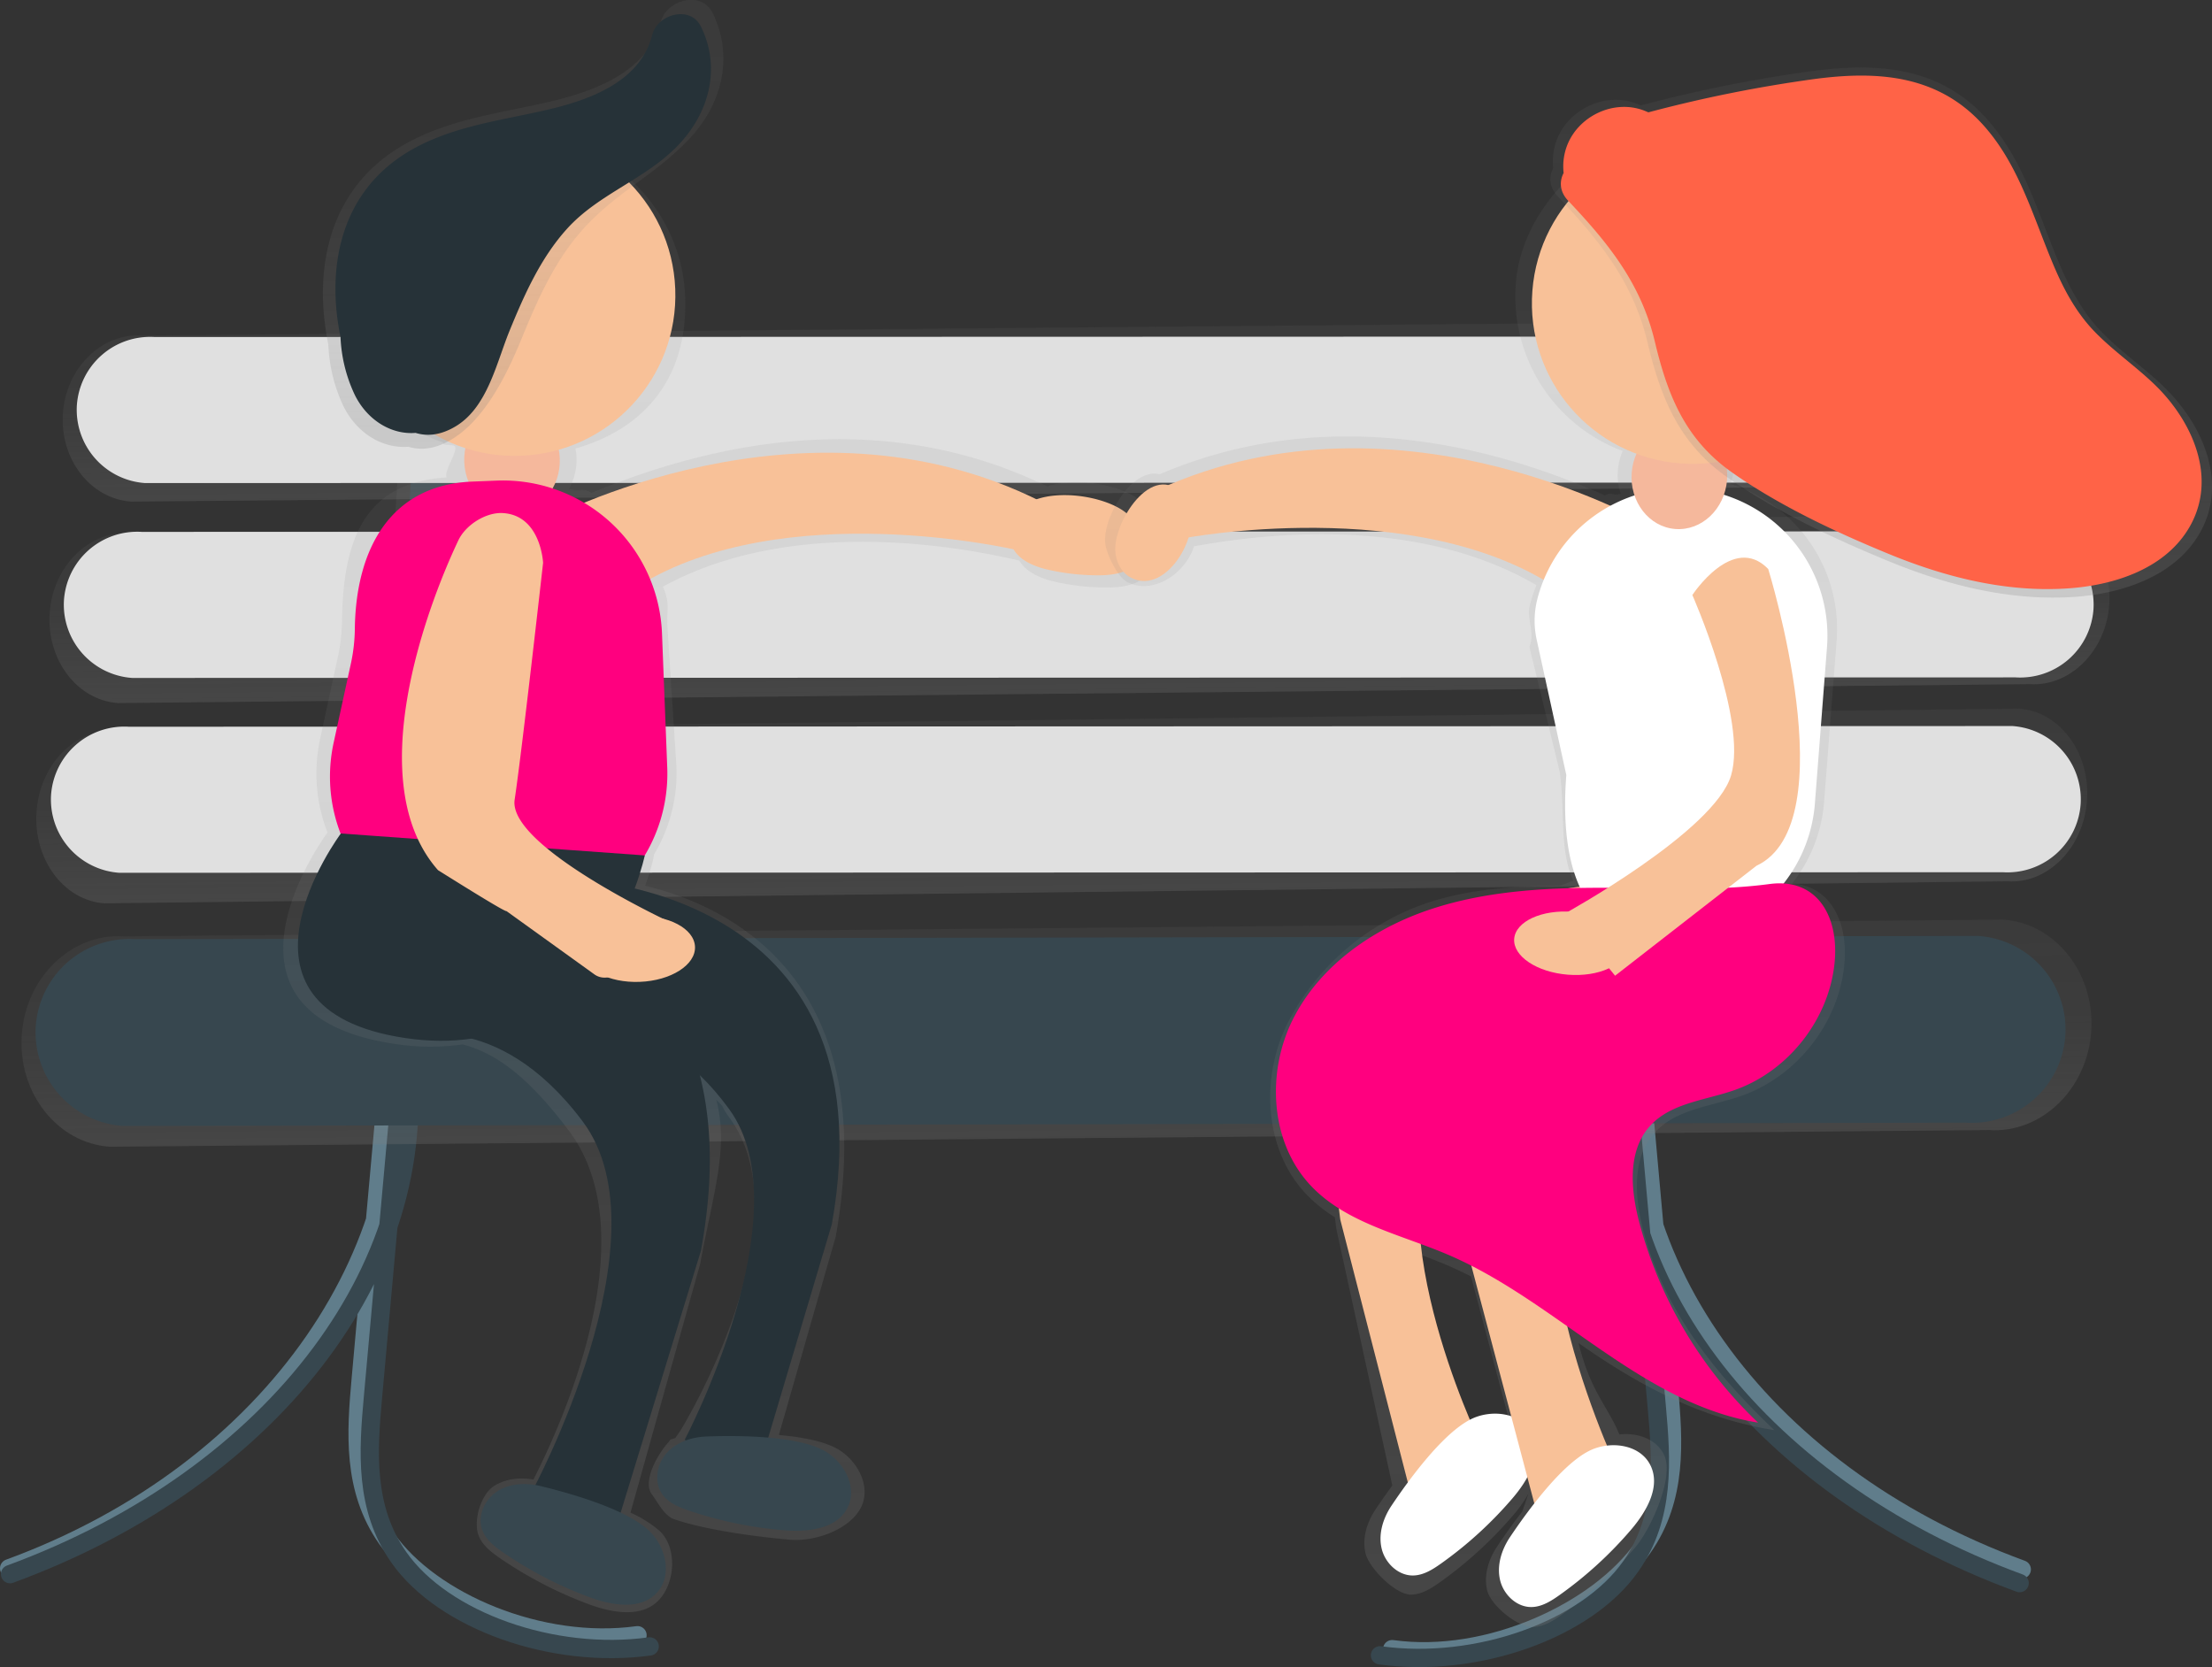 <svg id="c1032e23-22c2-4584-afbd-61a2e0c35012" data-name="Layer 1" xmlns="http://www.w3.org/2000/svg" xmlns:xlink="http://www.w3.org/1999/xlink" width="881.15" height="664.06" viewBox="0 0 881.15 664.06"><rect x="0" y="0" width="881.15" height="664.06" fill="#333333" stroke="none"/><defs><linearGradient id="467e8b68-45b1-434b-a7f5-b086be41201d" x1="394.53" y1="535.41" x2="400.35" y2="257.9" gradientTransform="matrix(0.07, 1.46, -1, 0.1, 695.7, -227.56)" gradientUnits="userSpaceOnUse"><stop offset="0" stop-color="gray" stop-opacity="0.25"/><stop offset="0.54" stop-color="gray" stop-opacity="0.12"/><stop offset="1" stop-color="gray" stop-opacity="0.1"/></linearGradient><linearGradient id="d51d3a25-b9a1-448b-87f7-70be68d78674" x1="816.79" y1="533.05" x2="821.71" y2="255.53" gradientTransform="matrix(0.07, 1.36, -1, 0.09, 1155.44, -759.02)" xlink:href="#467e8b68-45b1-434b-a7f5-b086be41201d"/><linearGradient id="c872033e-8026-499d-b183-701fd90f05a6" x1="588.73" y1="304.93" x2="588.73" y2="246.49" gradientTransform="matrix(1.01, -0.01, -0.01, 1.14, -3.2, -26.24)" xlink:href="#467e8b68-45b1-434b-a7f5-b086be41201d"/><linearGradient id="b3e67b2a-0a76-4c6d-9e5a-373151377d46" x1="585.17" y1="378.05" x2="585.17" y2="319.62" gradientTransform="matrix(1.01, -0.01, -0.01, 1.16, -4.6, -38.03)" xlink:href="#467e8b68-45b1-434b-a7f5-b086be41201d"/><linearGradient id="b59e7b65-5f81-4602-b2b5-d5b413f47e75" x1="579.06" y1="449.99" x2="579.06" y2="391.55" gradientTransform="matrix(1.01, -0.01, -0.01, 1.18, -1.48, -50.45)" xlink:href="#467e8b68-45b1-434b-a7f5-b086be41201d"/><linearGradient id="0cab72be-732d-4cb6-98ce-3f72dca88cbf" x1="575.87" y1="549.28" x2="575.87" y2="473.61" gradientTransform="matrix(1.02, -0.01, -0.01, 1.13, -6.89, -41.68)" xlink:href="#467e8b68-45b1-434b-a7f5-b086be41201d"/><linearGradient id="f2dabbf8-bd88-4491-a058-8d0a9ab39a97" x1="442.26" y1="761.01" x2="442.26" y2="172.83" gradientTransform="matrix(1, 0, 0, 1, 0, 0)" xlink:href="#467e8b68-45b1-434b-a7f5-b086be41201d"/><linearGradient id="75d0de0f-1912-4c75-8581-cb1f434aa317" x1="364.25" y1="297.58" x2="364.25" y2="118.79" gradientTransform="matrix(1, 0, 0, 1, 0, 0)" xlink:href="#467e8b68-45b1-434b-a7f5-b086be41201d"/><linearGradient id="ab23c944-d560-40e3-b9b5-e023dff94fba" x1="747.09" y1="766.94" x2="747.09" y2="167.56" gradientTransform="matrix(1, 0, 0, 1, 0, 0)" xlink:href="#467e8b68-45b1-434b-a7f5-b086be41201d"/><linearGradient id="596dd8f4-dc4b-482a-b664-9b074aa3c144" x1="905.22" y1="356.85" x2="905.22" y2="145.68" gradientTransform="matrix(1, 0, 0, 1, 0, 0)" xlink:href="#467e8b68-45b1-434b-a7f5-b086be41201d"/></defs><title>couple</title><path id="64b6e542-fbbe-497b-902e-15010a41d72b" data-name="&lt;Path&gt;" d="M961.22,743.95C854.76,705,794.31,616.56,808,531.12l12.65,140.36c1.93,21.43,3.54,44-10.31,63.77-17.74,25.26-61.47,45.79-99.92,40.47" transform="translate(-155.85 -118.79)" fill="none" stroke="#607d8b" stroke-linecap="round" stroke-miterlimit="10" stroke-width="7.29"/><path id="ffeed91e-fa36-4069-908b-8d6c36340b34" data-name="&lt;Path&gt;" d="M960.37,749.4c-106.46-39-170.9-125.39-157.22-210.83L815.8,678.93c1.93,21.43,3.54,44-10.31,63.77C787.75,768,744,783.49,705.57,778.17" transform="translate(-155.85 -118.79)" fill="none" stroke="#37474f" stroke-linecap="round" stroke-miterlimit="10" stroke-width="7.29"/><g id="5fb8c45a-97ec-40ce-8de6-bc3f5f08518a" data-name="&lt;Rectangle&gt;"><rect x="187.6" y="374.59" width="277.13" height="34.69" rx="5.55" ry="5.55" transform="translate(-242.31 572.7) rotate(-86.21)" fill="url(#467e8b68-45b1-434b-a7f5-b086be41201d)"/></g><g id="1e80289f-8a2f-4157-a8bf-c31717633f31" data-name="&lt;Rectangle&gt;"><rect x="677.57" y="377.9" width="277.13" height="32.37" rx="5.55" ry="5.55" transform="translate(213.14 1063.61) rotate(-86.21)" fill="url(#d51d3a25-b9a1-448b-87f7-70be68d78674)"/></g><path id="73b40adb-2b61-4cdc-94e6-31fac3016121" data-name="&lt;Path&gt;" d="M159.5,743.5C266,704.53,325.9,613,312.22,527.57L299.57,667.93c-1.93,21.43-3.54,44,10.31,63.77,17.74,25.26,61.47,43.79,99.92,38.47" transform="translate(-155.85 -118.79)" fill="none" stroke="#607d8b" stroke-linecap="round" stroke-miterlimit="10" stroke-width="7.29"/><rect id="285fc5cb-aae6-4a2f-b311-1a33d70ca3cf" data-name="&lt;Rectangle&gt;" x="313.68" y="260.46" width="23.68" height="277.13" rx="5.55" ry="5.55" transform="translate(-128.78 -139.42) rotate(3.79)" fill="#37474f"/><rect id="1b948749-14dc-4321-9d45-99c62874af4f" data-name="&lt;Rectangle&gt;" x="804.81" y="262.68" width="23.68" height="277.13" rx="5.55" ry="5.55" transform="translate(-127.56 -171.87) rotate(3.79)" fill="#37474f"/><path id="920f3779-138b-4033-8b17-08b8e6be40d1" data-name="&lt;Path&gt;" d="M159.85,745.84c106.46-39,170.9-125.39,157.22-210.83L304.42,675.38c-1.93,21.43-3.54,44,10.31,63.77,17.74,25.26,61.47,40.79,99.92,35.47" transform="translate(-155.85 -118.79)" fill="none" stroke="#37474f" stroke-linecap="round" stroke-miterlimit="10" stroke-width="7.29"/><g id="ae53b15a-0666-42c7-9774-0b75586f7fb1" data-name="&lt;Group&gt;"><path d="M966.19,312,208.1,318.59c-16.17-1.07-28.41-16.84-27.2-35h0c1.21-18.21,15.42-32.23,31.59-31.16l758.09-6.55c16.17,1.07,28.41,16.84,27.2,35h0C996.57,299.1,982.36,313.12,966.19,312Z" transform="translate(-155.85 -118.79)" fill="url(#c872033e-8026-499d-b183-701fd90f05a6)"/></g><g id="f836891e-0226-4d83-80e6-73012d451be6" data-name="&lt;Group&gt;"><path d="M964.33,391.31l-761.42,7.54c-16.24-1.08-28.51-17.17-27.28-35.77h0c1.23-18.6,15.52-32.93,31.76-31.86l761.42-7.54c16.24,1.08,28.51,17.17,27.28,35.77h0C994.86,378,980.57,392.38,964.33,391.31Z" transform="translate(-155.85 -118.79)" fill="url(#b3e67b2a-0a76-4c6d-9e5a-373151377d46)"/></g><g id="fbf5f82d-c22e-4678-ae3c-b7c3ab00a8a7" data-name="&lt;Group&gt;"><path d="M955.56,469.85,197.5,478.62c-16.16-1.07-28.36-17.42-27.11-36.34h0c1.25-18.92,15.5-33.52,31.66-32.45l758.06-8.76c16.16,1.07,28.36,17.42,27.11,36.34h0C986,456.32,971.72,470.92,955.56,469.85Z" transform="translate(-155.85 -118.79)" fill="url(#b59e7b65-5f81-4602-b2b5-d5b413f47e75)"/></g><g id="39937586-784e-4453-b9ad-14c761791dad" data-name="&lt;Group&gt;"><path d="M963.93,311l-750.28.22a29.26,29.26,0,0,1-27.18-31h0a29.26,29.26,0,0,1,31-27.18l750.28-.22a29.26,29.26,0,0,1,27.18,31h0A29.26,29.26,0,0,1,963.93,311Z" transform="translate(-155.85 -118.79)" fill="#e0e0e0"/></g><g id="c03422b0-2e71-4490-8192-410f1daf55aa" data-name="&lt;Group&gt;"><path d="M958.79,388.62l-750.28.22a29.26,29.26,0,0,1-27.18-31h0a29.26,29.26,0,0,1,31-27.18l750.28-.22a29.26,29.26,0,0,1,27.18,31h0A29.26,29.26,0,0,1,958.79,388.62Z" transform="translate(-155.85 -118.79)" fill="#e0e0e0"/></g><g id="6066eb19-8917-4d49-b655-e0d8fbaaf445" data-name="&lt;Group&gt;"><path d="M953.65,466.24l-750.28.22a29.26,29.26,0,0,1-27.18-31h0a29.26,29.26,0,0,1,31-27.18L957.5,408a29.26,29.26,0,0,1,27.18,31h0A29.26,29.26,0,0,1,953.65,466.24Z" transform="translate(-155.85 -118.79)" fill="#e0e0e0"/></g><g id="05504e63-1d91-4b63-a23e-d66ccf385b3d" data-name="&lt;Group&gt;"><path d="M948.22,568.93l-748.58,6.66c-20.85-1.38-36.66-21.37-35.13-44.42h0c1.53-23.05,19.83-40.78,40.68-39.4l748.58-6.66c20.85,1.38,36.66,21.37,35.13,44.42h0C987.38,552.58,969.07,570.31,948.22,568.93Z" transform="translate(-155.85 -118.79)" fill="url(#0cab72be-732d-4cb6-98ce-3f72dca88cbf)"/></g><path id="b140f40c-a8b2-4956-ad2e-452fd03b260d" data-name="&lt;Path&gt;" d="M938.93,566l-734.11,1.29a37.38,37.38,0,0,1-34.73-39.66h0a37.38,37.38,0,0,1,39.66-34.73l734.11-1.29a37.38,37.38,0,0,1,34.73,39.66h0A37.38,37.38,0,0,1,938.93,566Z" transform="translate(-155.85 -118.79)" fill="#37474f"/><path d="M611.19,319.21c-6.82-6.82-25.87-10.87-38.09-6.62-74.75-36.52-148.47-11.11-181.64,2.53-4.06-2.41-4.4-.15-8.95-1.65a23.28,23.28,0,0,0,3-12.5,24.05,24.05,0,0,0-.42-3.52c28.72-8.17,44.92-29.41,43.7-60.57-1.43-36.55-32.79-65.44-69.34-64s-69,21.6-67.59,58.15c1.12,28.56,14.83,55.74,40.54,64-.37,1.83,4.78.17,4.86,2.13.12,2.95-4.57,9.29-3.51,11.81C301.16,311,292.59,333.4,292.1,365.8a71.25,71.25,0,0,1-1.51,14l-7.2,33.25a65.17,65.17,0,0,0,2.91,37.37c-2.36,3.23-52,72.48,26.67,84.18a92,92,0,0,0,27.22.22c13.22,3.49,26.19,12.91,42.38,34.54,32.11,42.9-5.13,120.93-14.22,138.79-5.45-.92-11.25-.33-15.84,2.68-5.18,3.4-8.23,13.88-6,19.65,1.54,3.95,5.11,6.68,8.61,9.08a163.14,163.14,0,0,0,35.44,18.32c9.2,3.4,20.9,5.45,27.67-1.64s7.44-21.16.27-27.72A47.66,47.66,0,0,0,407,721.33l27.74-99c5.38-29.1,11.43-45.93,6.47-65.39,4,3.83,1.13,1.46,5.16,7C477.53,606.51,427,688.49,427,688.49l-2.1,3.08c-3,1.14-1.1-.2-3.24,2.25-4.08,4.66-9.89,15.22-6.17,20.17,2.54,3.39,4.94,8.62,9,10,12.62,4.3,32.88,7,46.17,8.14,9.77.81,23.37-3.92,28-12.56s-1.46-19.71-10.13-24.11c-5.57-2.82-13.87-4.31-22.42-5.05l22.64-79c17.79-99.24-38.33-130.7-75.93-139.81,3-8.09,3.56-12.45,3.56-12.45h0a63,63,0,0,0,8.89-35.56l-3.56-55.12c-.31-7.9,1.09-9.08-1.78-16,56.68-31.14,131.92-12.57,142-10.39,2.55,4.61,8.59,7.15,14,8.4a93.26,93.26,0,0,0,21.22,2.35c6.55,0,14.18-1.45,17.17-7.27S615.76,323.78,611.19,319.21Z" transform="translate(-155.85 -118.79)" fill="url(#f2dabbf8-bd88-4491-a058-8d0a9ab39a97)"/><ellipse id="af98023a-ba84-4608-aef0-20973dc13f22" data-name="&lt;Path&gt;" cx="359.84" cy="302.06" rx="19.04" ry="21.05" transform="translate(-167.41 -104.47) rotate(-2.24)" fill="#f5b89c"/><circle id="b4eed79b-84f5-48c3-8b43-45013965af24" data-name="&lt;Path&gt;" cx="360.89" cy="236.36" r="64.01" transform="translate(-164.83 -104.48) rotate(-2.24)" fill="#f8c198"/><path id="6c542327-4a8e-4472-a7f9-ed6ecee6a014" data-name="&lt;Path&gt;" d="M372.72,326.31s102.51-55.62,197.8-7.75l-9.92,19.26S468.25,316.19,410,352.24Z" transform="translate(-155.85 -118.79)" fill="#f8c198"/><path id="0ebf70c8-58f4-47d0-8dd9-012484bb2b5b" data-name="&lt;Path&gt;" d="M360.94,490.34l-9.83.39q-1.45.06-2.88,0c-39.25-.25-67.79-37.61-59.49-76l7-32.14a68.85,68.85,0,0,0,1.46-13.54c.48-31.8,14.32-57.16,46.9-58.43l9.83-.39A63.42,63.42,0,0,1,419.55,371l2.1,53.65A63.42,63.42,0,0,1,360.94,490.34Z" transform="translate(-155.85 -118.79)" fill="#FF007F"/><path id="6d92686d-3b67-484c-b7ef-b32c7ed24186" data-name="&lt;Path&gt;" d="M382.46,468.88s129.08,1.85,104.74,137.61l-33.68,113-24.87-27.27s47.72-90.46,17.64-131.65-61.4-29.69-61.4-29.69Z" transform="translate(-155.85 -118.79)" fill="#263238"/><path id="ccb820de-2904-4fa6-ba82-eb5ab7edc6f5" data-name="&lt;Path&gt;" d="M314.6,462.64s148.63,1.93,120.45,154.41L396.14,744l-28.6-30.6S422.59,611.77,388,565.55s-70.67-33.27-70.67-33.27Z" transform="translate(-155.85 -118.79)" fill="#263238"/><path id="66820212-e288-4676-a68b-c89a617cd91c" data-name="&lt;Path&gt;" d="M412.7,459.54,291.64,450.8s-52.17,69.91,25.69,81.49S412.7,459.54,412.7,459.54Z" transform="translate(-155.85 -118.79)" fill="#263238"/><g id="7a4f96e6-2723-4eb9-be60-4d9d5ff4e2f3" data-name="&lt;Group&gt;"><path d="M439.74,124c-4.56-9.22-18.47-5.19-20.68,3.53-5.06,20-26.63,27.68-44.6,31.86-20.77,4.83-42.38,7.15-60.76,18.91-27.26,17.45-33.05,48.51-27.07,77.65a63.48,63.48,0,0,0,6,24.57c5.25,10.73,15.52,17.07,25.87,16.22,4.74,1.46,10.18,1,16.21-2.31,14.21-7.84,23.36-27.12,29.05-41.06,6.28-15.36,13.26-31.06,24.52-43.48,13.36-14.74,27.87-20.94,41.63-35.23C443.27,160.86,448.42,141.58,439.74,124Z" transform="translate(-155.85 -118.79)" fill="url(#75d0de0f-1912-4c75-8581-cb1f434aa317)"/></g><path id="d00fa5cc-a731-4142-8ea9-b3c3212fb43d" data-name="&lt;Path&gt;" d="M435.05,129.35c-4.28-8.64-17.31-4.86-19.38,3.31-4.75,18.74-25,25.95-41.81,29.86-19.46,4.53-39.73,6.7-57,17.72-25.55,16.35-31,45.47-25.37,72.79a59.5,59.5,0,0,0,5.66,23c4.92,10.06,14.55,16,24.25,15.2,4.44,1.37,9.54,1,15.19-2.17,13.32-7.35,16.89-25.42,22.23-38.49,5.89-14.4,12.43-29.11,23-40.75,12.53-13.82,31.12-19.62,44-33C438.37,163.86,443.19,145.78,435.05,129.35Z" transform="translate(-155.85 -118.79)" fill="#263238"/><path id="408e7116-a9b1-46e2-8d7c-02731267a18a" data-name="&lt;Path&gt;" d="M338.45,334c-13,27.41-38.64,96.83-8.12,131.41,58.77,36.84,4.39-.17,4.39-.17l57.89,41.67a7,7,0,0,0,9-.7l20.62-20.37s-64.2-29.95-61.37-48.52S372.19,343,372.19,343s-.87-19.32-16.48-19.85C349.08,323,341.29,328,338.45,334Z" transform="translate(-155.85 -118.79)" fill="#f8c198"/><path id="95055e69-9cf8-4727-b6e6-604bf17a6c9e" data-name="&lt;Path&gt;" d="M605.56,324.1c4.42,4.42,7.58,11.3,4.72,16.86s-10.26,7-16.59,7a90.14,90.14,0,0,1-20.51-2.27c-6.37-1.46-13.61-4.75-14.64-11.2C554.6,309.9,595.06,313.6,605.56,324.1Z" transform="translate(-155.85 -118.79)" fill="#f8c198"/><path id="22e5ffa6-22c1-4fd4-9053-15aaed74771d" data-name="&lt;Path&gt;" d="M437.36,691c-6,.21-12.15,2.25-16.09,6.76s-5,11.75-1.39,16.53c2.46,3.27,6.49,4.9,10.37,6.22A157.69,157.69,0,0,0,468,728.34c9.45.78,20.87-.35,25.34-8.7s-1.41-19.05-9.79-23.3C472.38,690.67,449.83,690.53,437.36,691Z" transform="translate(-155.85 -118.79)" fill="#37474f"/><path id="1f797064-6c59-47bc-afa1-2a232eef37bf" data-name="&lt;Path&gt;" d="M371.14,710.74c-5.82-1.41-12.31-1.09-17.31,2.19s-8,10-5.78,15.55c1.49,3.81,4.94,6.46,8.32,8.77A157.69,157.69,0,0,0,390.62,755c8.89,3.29,20.2,5.27,26.75-1.59s3.76-18.73-3.18-25.07C405,719.86,383.26,713.67,371.14,710.74Z" transform="translate(-155.85 -118.79)" fill="#37474f"/><ellipse id="757ebdc3-d91a-4c9c-a19f-b15bec03743a" data-name="&lt;Path&gt;" cx="410.24" cy="496.78" rx="22.52" ry="13.11" transform="translate(-174.99 -102.35) rotate(-2.24)" fill="#f8c198"/><path d="M897.92,238.39a65.76,65.76,0,0,0-60.49-70.64c-36.21-2.8-75,27.83-77.76,64a65.78,65.78,0,0,0,42.6,66.7,23.49,23.49,0,0,0-.79,17c-3.42,1.13-3.16-1-6.3.7-33.21-14.81-104-39.81-177.36-8.46-10.87-2.65-22.24,16.42-21.75,26.85.21,4.41,4.84,14,8.74,16.05,10,5.35,23.19-3.06,26.67-14.22,15.45-2.56,83.78-15.28,136.42,15.51a59.52,59.52,0,0,0-2.66,8.14c-1.33,5.36,2.22,11-.15,16.37l12.1,49.94c2.25,16.82-.25,30.94,5.42,43.4-1.46.17-3.72,1.54-5.33,1.78-19.2.56-35.18,1.07-53.34,7.11a97.85,97.85,0,0,0-55,47.39c-11.12,21.86-9.57,50.86,7.37,68.6a58.68,58.68,0,0,0,11.29,9.08c.18,1.52.36,3,.58,4.6l22.31,102.25c-2.56,3.47-4.85,6.76-6.69,9.51-3.42,5.11-5.42,11.48-4,17.47S711.89,754.15,718,754c4.21-.08,8-2.47,11.41-4.91a162,162,0,0,0,29.24-26.74,51.92,51.92,0,0,0,6.08-8.65l-2.48,7.2c-3.92,5-7.41,10-10,13.89-3.42,5.11-5.42,11.48-4,17.47s12.13,14.77,18.28,14.65c4.21-.08,8-2.47,11.41-4.91a162,162,0,0,0,29.24-26.74c6.33-7.4,15.8-28.27,11.52-37-3.1-6.33-10.6-8.88-17.76-8.07-4.87-11.71-11.52-17-16.27-36.41,24.6,17.25,48.76,30,78,34.7-23.36-22.11-43.87-47.85-52.08-79-3.53-13.36-4.89-29.22,4.37-39.48,8.56-9.48,22.76-10.5,34.8-14.76,22-7.79,38.61-29.08,40.79-52.34,1.57-16.76-5.42-31.15-20.84-32.14a59.83,59.83,0,0,0,12.77-32.57l5-64.35a60.51,60.51,0,0,0-42.26-62.21,23.54,23.54,0,0,0,.52-14A65.78,65.78,0,0,0,897.92,238.39ZM758.18,688.91a22.13,22.13,0,0,0-16.82,1.29l-.15.09c-5.89-14-17-43.22-20.11-71.93,3.84,1.42,7.66,2.87,11.38,4.47,3.16,1.36,6.27,2.85,9.35,4.42Z" transform="translate(-155.85 -118.79)" fill="url(#ab23c944-d560-40e3-b9b5-e023dff94fba)"/><path id="ca7c05dc-f404-4e8d-be4c-1e094d83bdb3" data-name="&lt;Path&gt;" d="M814.83,329S714.52,269.5,617.47,313.7l9.18,19.62s93.1-18.09,150,20.15Z" transform="translate(-155.85 -118.79)" fill="#f8c198"/><path id="12ac308f-d213-4b28-bd2d-66bb7ba00bd3" data-name="&lt;Path&gt;" d="M799.66,471.08S670.61,468,689.75,604.6L719.1,718.82,745,692.52s-44.24-92.21-12.61-132.23S794.87,533,794.87,533Z" transform="translate(-155.85 -118.79)" fill="#f8c198"/><path id="34d073ed-93e0-40d2-bf9d-1e0ec7d9c259" data-name="&lt;Path&gt;" d="M600.12,338.16c.2,4.29,2.33,8.66,6.12,10.68,14.81,7.88,30-19.87,22.22-31.16C616.51,300.3,599.53,325.63,600.12,338.16Z" transform="translate(-155.85 -118.79)" fill="#f8c198"/><path id="77e53b18-8135-4b7c-bf2d-9edc79e31a86" data-name="&lt;Path&gt;" d="M710.14,718.57c-3.33,5-5.28,11.17-3.93,17s6.61,10.91,12.6,10.8c4.09-.08,7.77-2.4,11.11-4.78a157.69,157.69,0,0,0,28.46-26c6.16-7.21,11.92-17.13,7.76-25.65s-16.28-10-24.62-5.68C730.38,690,717.08,708.21,710.14,718.57Z" transform="translate(-155.85 -118.79)" fill="#fff"/><path id="a69cafd2-284f-43ab-88bc-2406ede4d0f3" data-name="&lt;Path&gt;" d="M864.71,460.07s-148.6-3.74-126.25,149.71l34,128.34,29.75-29.48S751.11,605,787.44,560.11s71.89-30.55,71.89-30.55Z" transform="translate(-155.85 -118.79)" fill="#f8c198"/><path id="7b46ea1d-b94b-4df1-9c01-ec19cbf90a19" data-name="&lt;Path&gt;" d="M815.8,493h0a58.85,58.85,0,0,0,63-54l4.85-62.63a58.85,58.85,0,0,0-54-63h0a58.9,58.9,0,0,0-61.49,44.41,35.08,35.08,0,0,0-.15,15.93l11.78,53.8C777.36,459.67,783.62,490.5,815.8,493Z" transform="translate(-155.85 -118.79)" fill="#fff"/><ellipse id="151ca525-7bbb-4991-bd6d-1177d2357218" data-name="&lt;Path&gt;" cx="824.81" cy="308.52" rx="21.05" ry="19.04" transform="translate(297.67 988.25) rotate(-85.57)" fill="#f5b89c"/><path id="a5a77078-24df-4f4d-8a14-08c4c7dce91f" data-name="&lt;Path&gt;" d="M796.4,472.43c-23.87-.09-48.12,1.06-70.77,8.6s-43.78,22.21-54.6,43.49-9.31,49.51,7.17,66.77c14.2,14.87,35.77,19.26,54.66,27.38,43.26,18.59,76.83,59.33,123.32,66.81a170.34,170.34,0,0,1-47.32-79.74c-3.43-13-4.76-28.44,4.25-38.42,8.33-9.23,22.15-10.22,33.87-14.37,21.43-7.58,37.58-28.31,39.7-50.94,1.71-18.24-7-33.6-25.92-31.08C839.44,473.78,817.89,472.51,796.4,472.43Z" transform="translate(-155.85 -118.79)" fill="#FF007F"/><path id="19d16f3e-009b-494e-97c8-cb0e9a426660" data-name="&lt;Path&gt;" d="M860.22,345.44s31.38,101.4-4.7,118.23l-56.3,43.79-20.08-24.74s59.71-32.83,66.28-55.05S830,355.82,830,355.82,846.18,331,860.22,345.44Z" transform="translate(-155.85 -118.79)" fill="#f8c198"/><ellipse id="8c292999-a151-4648-b572-b2157f0a066c" data-name="&lt;Path&gt;" cx="777.73" cy="495.47" rx="12.52" ry="22.35" transform="matrix(0.08, -1, 1, 0.08, 67.84, 1113.83)" fill="#f8c198"/><path id="1eb018fb-882d-4f3a-a894-42ca86384b42" data-name="&lt;Path&gt;" d="M757.32,731.14c-3.33,5-5.28,11.17-3.93,17s6.61,10.91,12.6,10.8c4.09-.08,7.77-2.4,11.11-4.78a157.69,157.69,0,0,0,28.46-26c6.16-7.21,11.92-17.13,7.76-25.65s-16.28-10-24.62-5.68C777.56,702.56,764.26,720.78,757.32,731.14Z" transform="translate(-155.85 -118.79)" fill="#fff"/><circle id="2fa24866-a44f-4a1f-8078-b896818e272e" data-name="&lt;Path&gt;" cx="830.08" cy="239.55" r="64.01" transform="translate(371.29 929.86) rotate(-85.57)" fill="#f8c198"/><g id="51f5ebe0-1999-43c0-a732-f2d97e0dabf6" data-name="&lt;Group&gt;"><path d="M1018.06,273.09c-7.83-7.65-17-13.88-24.63-21.67-7.87-8-13-17.56-17.35-27.82-8.48-20.06-14.31-41.8-29.46-58.2-18.69-20.24-43.54-21.75-69.39-18.24a561.75,561.75,0,0,0-67.79,13.63c-.63-.26-1.24-.53-1.88-.78-12.52-4.71-27.25,2.44-31.73,14.91a24.09,24.09,0,0,0-1.25,10.81c-1.77,3.4-1.69,7.61,1.81,11.31,16.62,17.57,30,34.09,35.71,58,5.31,22.27,12.58,40.38,32,54s42.4,24.37,64.22,33.35c23.6,9.71,48.9,16,74.56,14.11,18.78-1.41,39.71-8.3,49.45-25.73C1043.48,310.74,1033.13,287.8,1018.06,273.09Z" transform="translate(-155.85 -118.79)" fill="url(#596dd8f4-dc4b-482a-b664-9b074aa3c144)"/></g><path id="f5bb29f6-add4-4074-96f2-ee2c4929409b" data-name="&lt;Path&gt;" d="M1014.51,272.33c-7.58-7.4-16.42-13.44-23.85-21-7.62-7.74-12.6-17-16.8-26.94C965.65,205,960,183.93,945.33,168c-18.1-19.6-42.17-21.06-67.2-17.66a544,544,0,0,0-65.65,13.2c-.61-.25-1.2-.52-1.82-.75-12.13-4.56-26.39,2.36-30.73,14.43a23.33,23.33,0,0,0-1.21,10.47c-1.72,3.3-1.64,7.37,1.75,11,16.1,17,29.06,33,34.59,56.19,5.14,21.57,12.18,39.11,31,52.28s41.06,23.6,62.19,32.29c22.85,9.4,47.35,15.53,72.2,13.66,18.18-1.37,38.46-8,47.89-24.92C1039.12,308.79,1029.1,286.58,1014.51,272.33Z" transform="translate(-155.85 -118.79)" fill="tomato"/></svg>